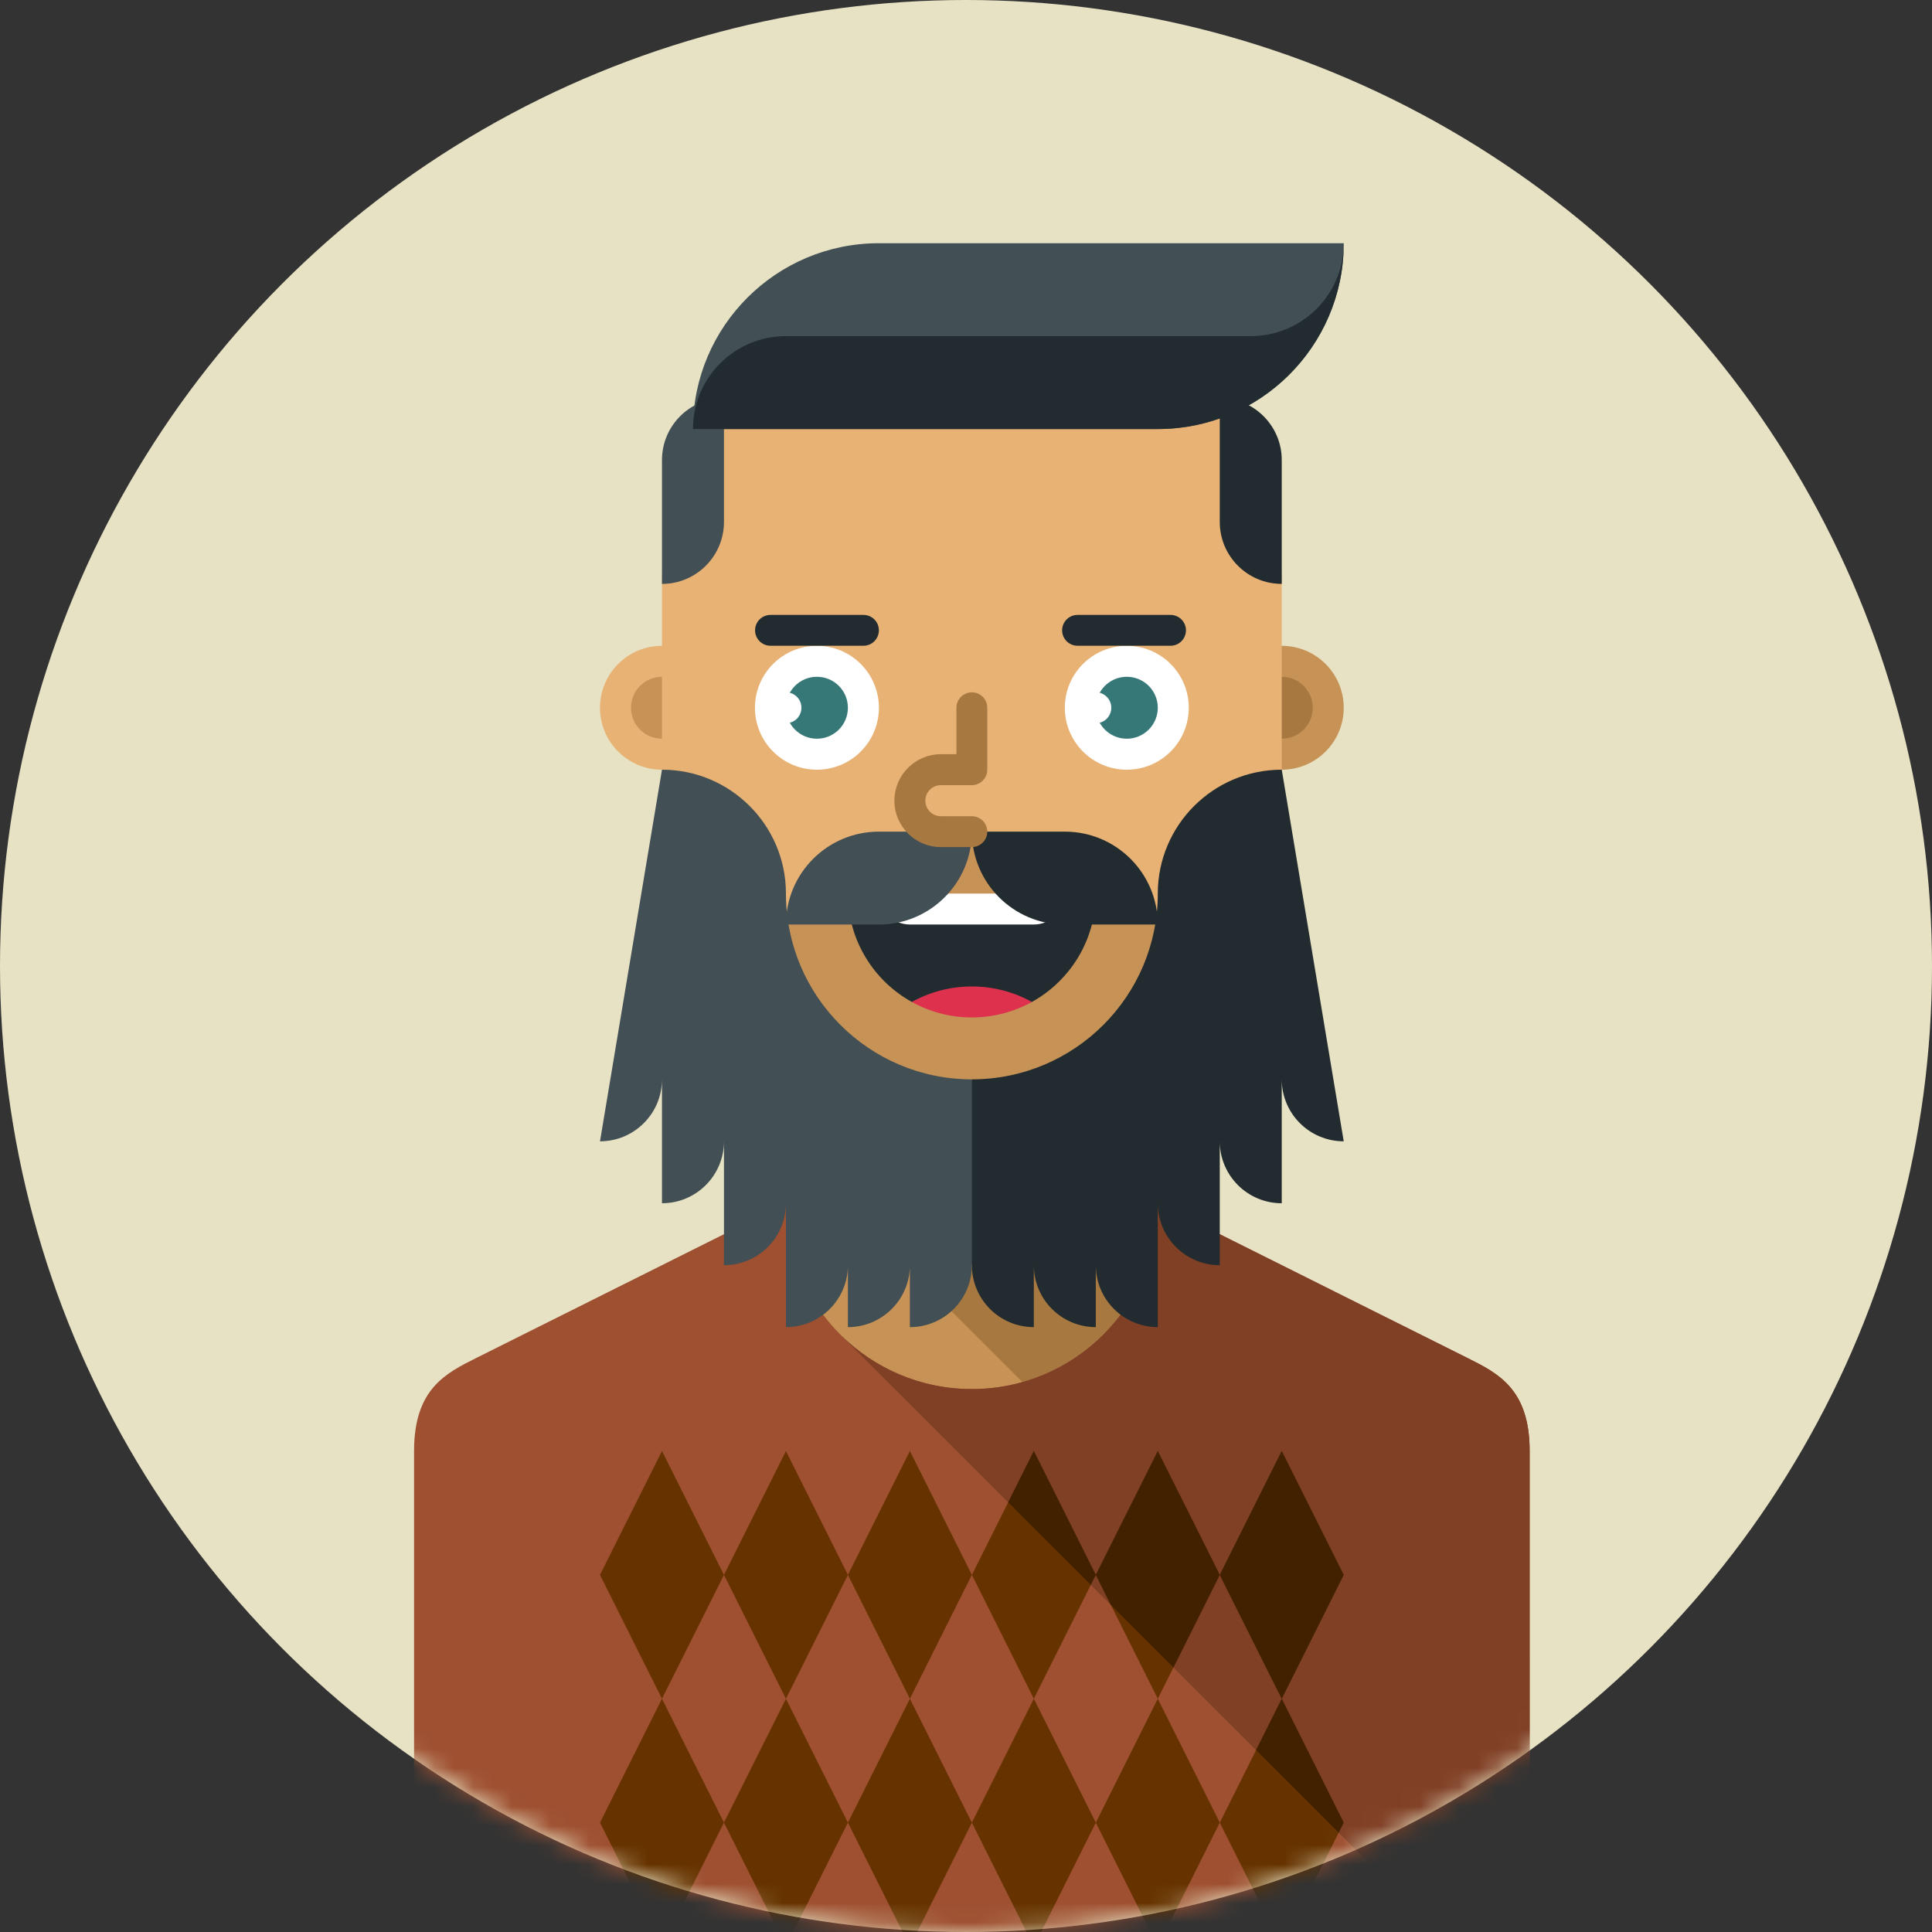 <?xml version="1.0" encoding="UTF-8" standalone="no"?>
<svg width="100px" height="100px" viewBox="0 0 100 100" version="1.1" xmlns="http://www.w3.org/2000/svg" xmlns:xlink="http://www.w3.org/1999/xlink" xmlns:sketch="http://www.bohemiancoding.com/sketch/ns">
    <rect x="0" y="0" width="100" height="100" fill="#333333" stroke="none"/>
    <!-- Generator: Sketch 3.5.2 (25235) - http://www.bohemiancoding.com/sketch -->
    <title>Avatar5</title>
    <desc>Created with Sketch.</desc>
    <defs>
        <circle id="path-1" cx="50" cy="50" r="50"></circle>
    </defs>
    <g id="Page-1" stroke="none" stroke-width="1" fill="none" fill-rule="evenodd" sketch:type="MSPage">
        <g id="Avatar5" sketch:type="MSLayerGroup">
            <mask id="mask-2" sketch:name="Mask Copy 2" fill="white">
                <use xlink:href="#path-1"></use>
            </mask>
            <use id="Mask-Copy-2" fill="#E7E2C4" sketch:type="MSShapeGroup" xlink:href="#path-1"></use>
            <g id="Group-5-Copy" mask="url(#mask-2)" sketch:type="MSShapeGroup">
                <g transform="translate(15, 12)">
                    <path d="M54.55,144.853 C54.55,145.297 54.91,145.655 55.353,145.655 C55.796,145.655 56.155,145.297 56.155,144.853 L56.155,141.648 C56.155,141.205 56.513,140.846 56.957,140.846 C57.399,140.846 57.758,141.205 57.758,141.648 L57.758,146.456 C57.758,146.9 58.117,147.258 58.561,147.258 C59,147.258 59.357,146.904 59.363,146.467 L59.363,147.258 C59.363,147.7 59.722,148.06 60.165,148.06 C60.607,148.06 60.966,147.7 60.966,147.258 L60.966,146.456 C60.966,146.9 61.325,147.258 61.769,147.258 C62.212,147.258 62.571,146.9 62.571,146.456 L62.571,144.052 C62.571,144.495 62.93,144.853 63.373,144.853 C63.815,144.853 64.174,144.495 64.174,144.052 L64.174,82.339 L54.55,82.339 L54.55,144.853 Z" id="Fill-544" fill="#E47A4A"></path>
                    <path d="M25.68,40.663 L44.928,40.663 L44.928,63.104 L25.68,63.104 L25.68,40.663 Z" id="Fill-548" fill="#C79256"></path>
                    <path d="M25.68,40.663 L44.928,40.663 L44.928,63.103 L41.491,63.103 L25.68,47.302 L25.68,40.663 Z" id="Fill-549" fill="#A87841"></path>
                    <path d="M51.343,21.428 C49.572,21.428 48.135,22.862 48.135,24.632 C48.135,26.404 49.572,27.84 51.343,27.84 C53.115,27.84 54.551,26.404 54.551,24.632 C54.551,22.862 53.115,21.428 51.343,21.428" id="Fill-550" fill="#C79256"></path>
                    <path d="M51.343,23.03 C50.458,23.03 49.739,23.748 49.739,24.632 C49.739,25.518 50.458,26.236 51.343,26.236 C52.229,26.236 52.946,25.518 52.946,24.632 C52.946,23.748 52.229,23.03 51.343,23.03" id="Fill-551" fill="#A87841"></path>
                    <path d="M19.264,21.428 C17.492,21.428 16.056,22.862 16.056,24.632 C16.056,26.404 17.492,27.84 19.264,27.84 C21.036,27.84 22.472,26.404 22.472,24.632 C22.472,22.862 21.036,21.428 19.264,21.428" id="Fill-552" fill="#E8B274"></path>
                    <path d="M19.264,23.03 C18.378,23.03 17.66,23.748 17.66,24.632 C17.66,25.518 18.378,26.236 19.264,26.236 C20.15,26.236 20.867,25.518 20.867,24.632 C20.867,23.748 20.15,23.03 19.264,23.03" id="Fill-553" fill="#C79256"></path>
                    <path d="M35.304,2.193 C44.126,2.193 51.343,9.405 51.343,18.22 L51.343,34.251 C51.343,43.067 44.126,50.28 35.304,50.28 C26.482,50.28 19.264,43.067 19.264,34.251 L19.264,18.22 C19.264,9.405 26.482,2.193 35.304,2.193" id="Fill-554" fill="#E8B274"></path>
                    <path d="M19.49,35.853 C21.208,42.989 27.636,48.293 35.303,48.293 C42.972,48.293 49.399,42.989 51.117,35.853 L44.794,35.853 L35.303,31.045 L25.813,35.853 L19.49,35.853 Z" id="Fill-555" fill="#C79256"></path>
                    <path d="M38.411,39.861 C40.383,38.767 41.719,36.665 41.719,34.251 L35.303,35.052 L28.887,34.251 C28.887,36.665 30.223,38.767 32.196,39.861 L38.411,39.861 Z" id="Fill-556" fill="#222C30"></path>
                    <path d="M35.303,40.663 C36.43,40.663 37.49,40.371 38.411,39.861 C37.49,39.351 36.43,39.059 35.303,39.059 C34.176,39.059 33.117,39.351 32.196,39.861 C33.117,40.371 34.176,40.663 35.303,40.663" id="Fill-557" fill="#DE314E"></path>
                    <path d="M27.284,21.428 C29.055,21.428 30.492,22.862 30.492,24.632 C30.492,26.404 29.055,27.84 27.284,27.84 C25.511,27.84 24.076,26.404 24.076,24.632 C24.076,22.862 25.511,21.428 27.284,21.428" id="Fill-558" fill="#FFFFFF"></path>
                    <path d="M40.116,34.251 C40.116,35.131 39.391,35.853 38.511,35.853 L32.095,35.853 C31.215,35.853 30.492,35.132 30.492,34.251 L40.116,34.251 Z" id="Fill-559" fill="#FFFFFF"></path>
                    <path d="M35.303,31.045 C35.303,33.701 37.458,35.854 40.116,35.854 L44.927,35.854 C44.927,33.198 42.773,31.045 40.116,31.045 L35.303,31.045 Z" id="Fill-560" fill="#222C30"></path>
                    <path d="M43.323,21.428 C45.095,21.428 46.531,22.862 46.531,24.632 C46.531,26.404 45.095,27.84 43.323,27.84 C41.551,27.84 40.115,26.404 40.115,24.632 C40.115,22.862 41.551,21.428 43.323,21.428" id="Fill-561" fill="#FFFFFF"></path>
                    <path d="M27.284,23.03 C28.169,23.03 28.887,23.748 28.887,24.632 C28.887,25.518 28.169,26.236 27.284,26.236 C26.397,26.236 25.68,25.518 25.68,24.632 C25.68,23.748 26.397,23.03 27.284,23.03" id="Fill-562" fill="#367878"></path>
                    <path d="M43.323,23.03 C44.208,23.03 44.927,23.748 44.927,24.632 C44.927,25.518 44.208,26.236 43.323,26.236 C42.437,26.236 41.72,25.518 41.72,24.632 C41.72,23.748 42.437,23.03 43.323,23.03" id="Fill-563" fill="#367878"></path>
                    <path d="M25.68,23.832 C26.123,23.832 26.482,24.19 26.482,24.632 C26.482,25.076 26.123,25.434 25.68,25.434 C25.237,25.434 24.877,25.076 24.877,24.632 C24.877,24.19 25.237,23.832 25.68,23.832" id="Fill-564" fill="#FFFFFF"></path>
                    <path d="M41.719,23.832 C42.162,23.832 42.521,24.192 42.521,24.632 C42.521,25.076 42.162,25.434 41.719,25.434 C41.276,25.434 40.917,25.076 40.917,24.632 C40.917,24.192 41.276,23.832 41.719,23.832" id="Fill-565" fill="#FFFFFF"></path>
                    <path d="M22.472,15.016 L22.472,8.604 C20.7,8.604 19.264,10.039 19.264,11.809 L19.264,18.223 C21.036,18.223 22.472,16.787 22.472,15.016" id="Fill-566" fill="#424F54"></path>
                    <path d="M44.928,10.207 L20.867,10.207 C20.867,4.894 25.177,0.589 30.491,0.589 L54.553,0.589 C54.553,5.9 50.244,10.207 44.928,10.207" id="Fill-567" fill="#424F54"></path>
                    <path d="M44.928,10.207 L20.867,10.207 C20.867,10.164 20.87,10.123 20.87,10.081 C20.936,7.483 23.064,5.397 25.68,5.397 L49.739,5.397 L49.741,5.397 C52.356,5.397 54.485,3.312 54.551,0.714 C54.484,5.968 50.201,10.207 44.928,10.207" id="Fill-568" fill="#222C30"></path>
                    <path d="M48.135,15.016 L48.135,8.604 C49.906,8.604 51.343,10.039 51.343,11.809 L51.343,18.222 C49.571,18.222 48.135,16.786 48.135,15.016" id="Fill-569" fill="#222C30"></path>
                    <path d="M35.303,31.045 L30.492,31.045 C27.833,31.045 25.679,33.198 25.679,35.854 L30.492,35.854 C33.149,35.854 35.303,33.701 35.303,31.045" id="Fill-570" fill="#424F54"></path>
                    <path d="M34.504,24.632 C34.504,24.193 34.862,23.835 35.303,23.835 C35.744,23.835 36.102,24.193 36.102,24.632 L36.102,27.839 C36.102,28.279 35.744,28.64 35.303,28.64 L33.699,28.64 C33.254,28.64 32.897,28.998 32.897,29.442 C32.897,29.884 33.256,30.247 33.699,30.247 L35.303,30.247 C35.744,30.247 36.102,30.605 36.102,31.045 C36.102,31.485 35.744,31.844 35.303,31.844 L33.699,31.846 C32.37,31.846 31.293,30.769 31.293,29.442 C31.293,28.117 32.372,27.038 33.699,27.038 L34.504,27.038 L34.504,24.632 Z" id="Fill-571" fill="#A87841"></path>
                    <path d="M24.881,21.424 C24.44,21.424 24.082,21.067 24.082,20.625 C24.082,20.185 24.44,19.828 24.881,19.828 L29.693,19.828 C30.134,19.828 30.491,20.185 30.491,20.625 C30.491,21.067 30.134,21.424 29.693,21.424 L24.881,21.424 Z" id="Fill-572" fill="#222C30"></path>
                    <path d="M40.773,21.424 C40.332,21.424 39.975,21.067 39.975,20.625 C39.975,20.185 40.332,19.828 40.773,19.828 L45.586,19.828 C46.027,19.828 46.385,20.185 46.385,20.625 C46.385,21.067 46.027,21.424 45.586,21.424 L40.773,21.424 Z" id="Fill-573" fill="#222C30"></path>
                    <path d="M16.056,144.853 C16.056,145.297 15.696,145.655 15.254,145.655 C14.812,145.655 14.451,145.297 14.451,144.853 L14.451,141.648 C14.451,141.205 14.093,140.846 13.65,140.846 C13.207,140.846 12.848,141.205 12.848,141.648 L12.848,146.456 C12.848,146.9 12.489,147.258 12.046,147.258 C11.606,147.258 11.25,146.904 11.244,146.467 L11.244,147.258 C11.244,147.7 10.885,148.06 10.442,148.06 C9.999,148.06 9.64,147.7 9.64,147.258 L9.64,146.456 C9.64,146.9 9.281,147.258 8.838,147.258 C8.395,147.258 8.035,146.9 8.035,146.456 L8.035,144.052 C8.035,144.495 7.677,144.853 7.234,144.853 C6.791,144.853 6.432,144.495 6.432,144.052 L6.432,82.339 L16.056,82.339 L16.056,144.853 Z" id="Fill-574" fill="#E47A4A"></path>
                    <path d="M6.432,127.221 L6.432,63.104 C6.432,59.898 8.061,59.085 9.639,58.294 L25.679,50.279 C25.679,55.613 30.011,59.898 35.303,59.898 C40.618,59.898 44.927,55.591 44.927,50.279 L60.967,58.294 C62.546,59.085 64.175,59.9 64.175,63.104 L64.174,127.221 L54.551,127.221 L54.551,117.602 L16.056,117.602 L16.056,127.221 L6.432,127.221 Z" id="Fill-575" fill="#9E5031"></path>
                    <path d="M28.498,57.081 C30.24,58.821 32.646,59.897 35.303,59.897 C40.619,59.897 44.927,55.591 44.927,50.28 L60.967,58.294 C62.547,59.084 64.175,59.897 64.175,63.103 L64.174,92.735 L28.498,57.081 Z" id="Fill-576" fill="#804026"></path>
                    <path d="M48.135,53.487 C46.364,53.487 44.927,52.051 44.927,50.281 L44.927,56.692 C43.156,56.692 41.719,55.256 41.719,53.486 L41.719,56.693 C39.948,56.693 38.511,55.257 38.511,53.486 L38.511,56.693 C36.739,56.693 35.304,55.257 35.304,53.486 L33.7,48.678 L35.303,43.867 C40.618,43.867 44.927,39.562 44.927,34.251 C44.927,30.711 47.802,27.839 51.343,27.839 L54.551,47.074 C52.779,47.074 51.343,45.638 51.343,43.867 L51.343,50.28 C49.571,50.28 48.135,48.844 48.135,47.074 L48.135,53.487 Z" id="Fill-577" fill="#222C30"></path>
                    <path d="M35.304,53.486 C35.304,55.257 33.868,56.693 32.096,56.693 L32.096,53.486 C32.096,55.256 30.659,56.692 28.888,56.692 L28.888,53.486 C28.888,55.256 27.452,56.692 25.68,56.692 L25.68,50.281 C25.68,52.051 24.243,53.487 22.472,53.487 L22.472,47.074 C22.472,48.844 21.036,50.28 19.264,50.28 L19.264,43.867 C19.263,45.637 17.827,47.074 16.056,47.074 L19.264,27.839 C22.806,27.839 25.68,30.711 25.68,34.25 C25.68,39.561 29.988,43.867 35.303,43.867 L35.304,43.867 L35.304,53.486 Z" id="Fill-578" fill="#424F54"></path>
                    <path d="M25.68,75.927 L22.472,69.515 L25.68,63.103 L28.888,69.515 L25.68,75.927 L28.888,82.339 L25.68,88.75 L28.888,95.163 L25.68,101.574 L28.888,107.986 L25.68,114.398 L22.472,107.986 L25.68,101.574 L22.472,95.163 L25.68,88.75 L22.472,82.339 L25.68,75.927 Z M32.096,75.927 L28.888,69.515 L32.096,63.103 L35.304,69.515 L32.096,75.927 L35.304,82.339 L32.096,88.75 L35.304,95.163 L32.096,101.574 L35.304,107.986 L32.096,114.398 L28.888,107.986 L32.096,101.574 L28.888,95.163 L32.096,88.75 L28.888,82.339 L32.096,75.927 Z M38.511,75.927 L35.304,69.515 L38.511,63.103 L41.719,69.515 L38.511,75.927 L41.719,82.339 L38.511,88.75 L41.719,95.163 L38.511,101.574 L41.719,107.986 L38.511,114.398 L35.304,107.986 L38.511,101.574 L35.304,95.163 L38.511,88.75 L35.304,82.339 L38.511,75.927 Z M44.927,75.927 L41.719,69.515 L44.927,63.103 L48.136,69.515 L44.927,75.927 L48.136,82.339 L44.927,88.75 L48.136,95.163 L44.927,101.574 L48.136,107.986 L44.927,114.398 L41.719,107.986 L44.927,101.574 L41.719,95.163 L44.927,88.75 L41.719,82.339 L44.927,75.927 Z M51.343,75.927 L48.136,69.515 L51.343,63.103 L54.551,69.515 L51.343,75.927 L54.551,82.339 L51.343,88.75 L54.551,95.163 L51.343,101.574 L54.551,107.986 L51.343,114.398 L48.136,107.986 L51.343,101.574 L48.136,95.163 L51.343,88.75 L48.136,82.339 L51.343,75.927 Z M19.264,88.75 L16.056,82.339 L19.264,75.927 L16.056,69.515 L19.264,63.103 L22.472,69.515 L19.264,75.927 L22.472,82.339 L19.264,88.75 L22.472,95.163 L19.264,101.574 L22.472,107.986 L19.264,114.398 L16.056,107.986 L19.264,101.574 L16.056,95.163 L19.264,88.75 Z" id="Fill-583" fill="#663300"></path>
                    <path d="M41.459,70.033 L37.183,65.76 L38.511,63.104 L41.719,69.515 L41.459,70.033 Z M45.738,74.309 L42.497,71.072 L41.719,69.515 L44.927,63.104 L48.135,69.515 L45.738,74.309 Z M54.291,82.858 L50.014,78.583 L51.342,75.927 L48.135,69.515 L51.342,63.104 L54.55,69.515 L51.342,75.927 L54.55,82.339 L54.291,82.858 Z" id="Fill-584" fill="#422100"></path>
                </g>
            </g>
        </g>
    </g>
</svg>